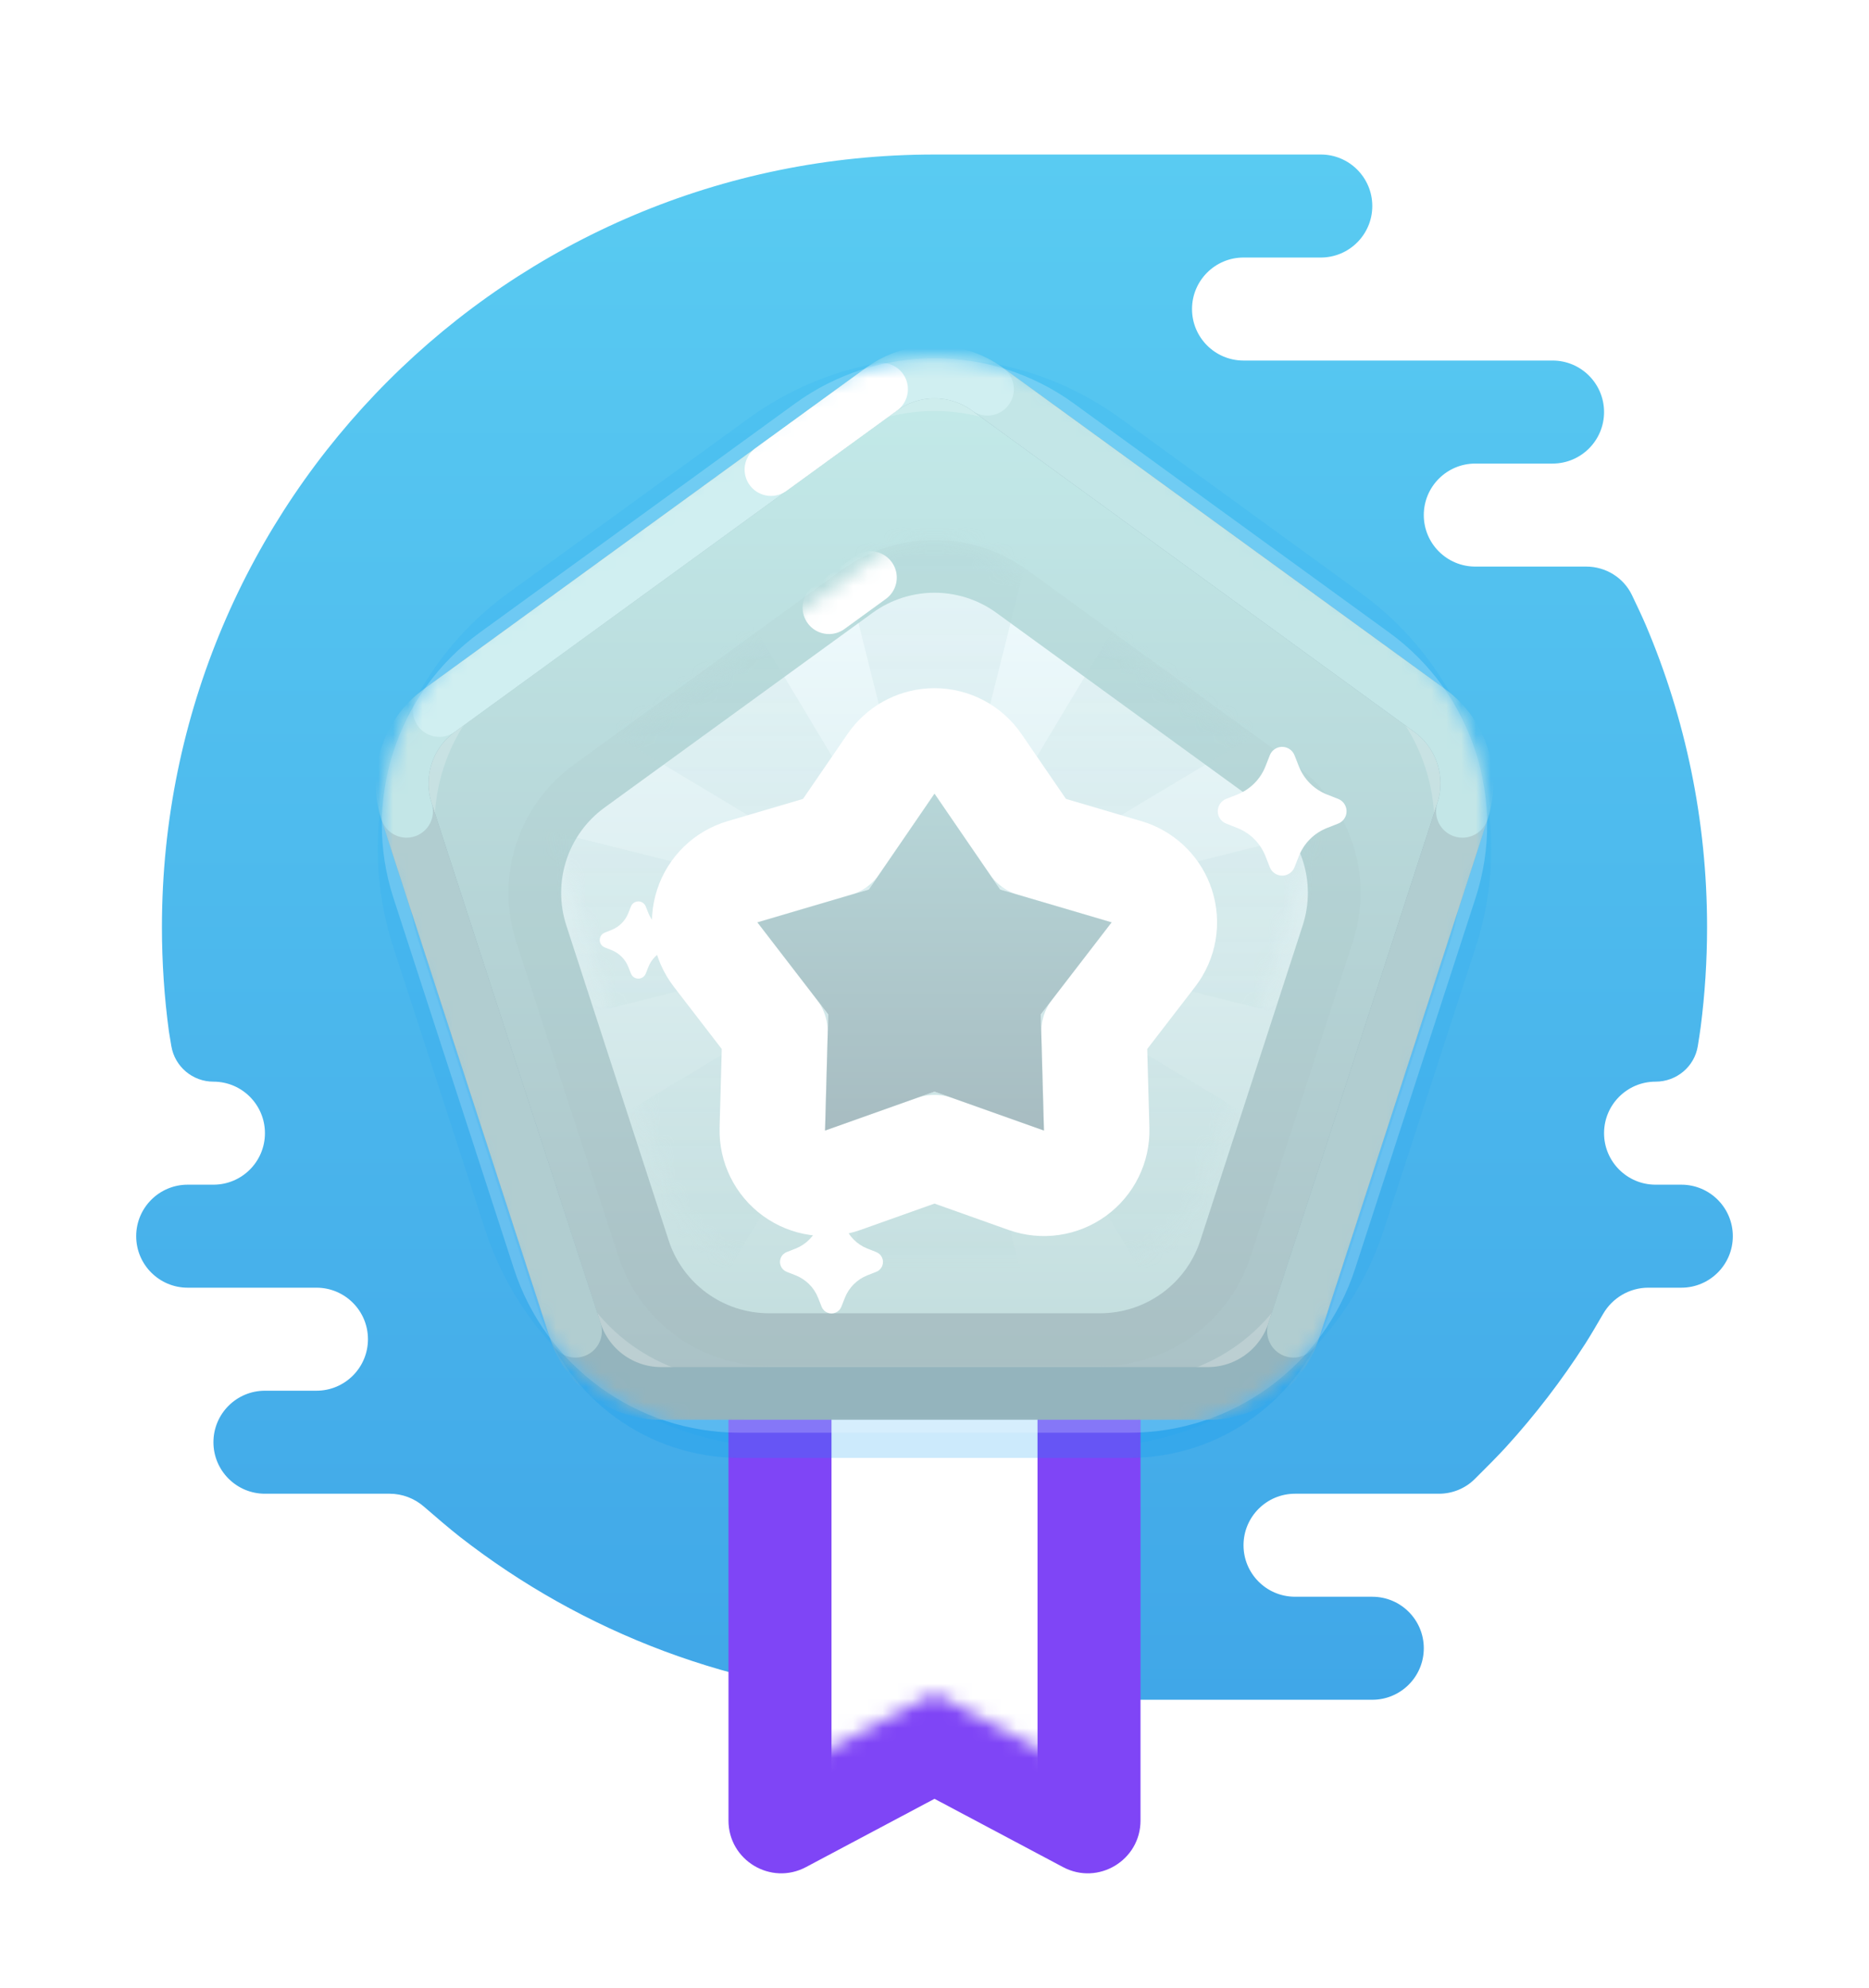 <svg width="126" height="134" viewBox="0 0 126 134" fill="none" xmlns="http://www.w3.org/2000/svg">
<path fill-rule="evenodd" clip-rule="evenodd" d="M92.514 107.639C94.432 107.639 95.986 109.193 95.986 111.111C95.986 113.029 94.432 114.583 92.514 114.583H61.264C61.06 114.583 60.86 114.566 60.666 114.532C49.511 114.04 39.269 110.039 31.014 103.607C30.343 103.084 29.331 102.217 28.581 101.565C27.94 101.007 27.12 100.694 26.27 100.694H17.861C15.944 100.694 14.389 99.14 14.389 97.222C14.389 95.304 15.944 93.75 17.861 93.75H21.333C23.251 93.75 24.806 92.195 24.806 90.278C24.806 88.36 23.251 86.805 21.333 86.805H12.653C10.735 86.805 9.181 85.251 9.181 83.333C9.181 81.415 10.735 79.861 12.653 79.861H14.389C16.307 79.861 17.861 78.306 17.861 76.389C17.861 74.471 16.307 72.916 14.389 72.916C12.985 72.916 11.784 71.904 11.551 70.52C11.466 70.017 11.398 69.612 11.387 69.53C11.077 67.231 10.917 64.884 10.917 62.5C10.917 33.735 34.235 10.416 63 10.416C71.681 10.416 80.361 10.416 89.042 10.416C90.959 10.416 92.514 11.971 92.514 13.889C92.514 15.806 90.959 17.361 89.042 17.361H83.833C81.916 17.361 80.361 18.916 80.361 20.833C80.361 22.751 81.916 24.305 83.833 24.305H104.667C106.584 24.305 108.139 25.86 108.139 27.778C108.139 29.694 106.586 31.248 104.671 31.25L99.458 31.25C97.541 31.25 95.986 32.804 95.986 34.722C95.986 36.64 97.541 38.194 99.458 38.194H106.934C108.247 38.194 109.451 38.934 110.02 40.117C110.362 40.828 110.722 41.595 110.958 42.15C113.614 48.401 115.083 55.279 115.083 62.5C115.083 64.769 114.938 67.004 114.657 69.196C114.61 69.564 114.537 70.038 114.458 70.522C114.231 71.912 113.019 72.916 111.611 72.916C109.694 72.916 108.139 74.471 108.139 76.389C108.139 78.306 109.694 79.861 111.611 79.861H113.347C115.265 79.861 116.82 81.415 116.82 83.333C116.82 85.251 115.265 86.805 113.347 86.805H111.118C109.858 86.805 108.699 87.49 108.069 88.582C107.66 89.291 107.205 90.062 106.867 90.589C106.075 91.823 105.233 93.022 104.342 94.182C103.448 95.347 102.506 96.474 101.518 97.558C100.976 98.153 100.098 99.035 99.413 99.712C98.773 100.345 97.907 100.694 97.005 100.694H87.306C85.388 100.694 83.833 102.249 83.833 104.167C83.833 106.071 85.366 107.617 87.266 107.638L92.514 107.639Z" fill="url(#paint0_linear_20036_11755)"/>
<g opacity="0.1">
<path fill-rule="evenodd" clip-rule="evenodd" d="M50.461 28.208C57.938 22.776 68.062 22.776 75.54 28.208L91.739 39.978C99.216 45.41 102.345 55.039 99.489 63.829L93.301 82.873C90.445 91.663 82.254 97.614 73.012 97.614H52.988C43.746 97.614 35.555 91.663 32.699 82.873L26.511 63.829C23.655 55.039 26.784 45.41 34.261 39.978L50.461 28.208Z" fill="#0298F3" style="mix-blend-mode:multiply"/>
</g>
<g filter="url(#filter0_d_20036_11755)">
<path fill-rule="evenodd" clip-rule="evenodd" d="M49.111 62.5H76.889V115.613C76.889 118.294 74.034 120.011 71.665 118.753L63 114.149L54.335 118.753C51.967 120.011 49.111 118.294 49.111 115.613V62.5Z" fill="#7F45F6"/>
</g>
<mask id="mask0_20036_11755" style="mask-type:luminance" maskUnits="userSpaceOnUse" x="49" y="62" width="28" height="58">
<path fill-rule="evenodd" clip-rule="evenodd" d="M49.111 62.5H76.889V115.613C76.889 118.294 74.034 120.011 71.665 118.753L63 114.149L54.335 118.753C51.967 120.011 49.111 118.294 49.111 115.613V62.5Z" fill="white"/>
</mask>
<g mask="url(#mask0_20036_11755)">
<path fill-rule="evenodd" clip-rule="evenodd" d="M56.056 90.278H69.945V121.528H56.056V90.278Z" fill="white"/>
</g>
<path style="mix-blend-mode:multiply" opacity="0.2" fill-rule="evenodd" clip-rule="evenodd" d="M54.64 32.115C59.625 28.494 66.374 28.494 71.359 32.115L92.616 47.559C97.601 51.181 99.687 57.601 97.783 63.46L89.663 88.45C87.759 94.309 82.299 98.277 76.137 98.277H49.862C43.701 98.277 38.24 94.309 36.336 88.45L28.216 63.46C26.312 57.601 28.398 51.181 33.383 47.559L54.64 32.115Z" fill="#0298F3"/>
<path fill-rule="evenodd" clip-rule="evenodd" d="M54.64 28.643C59.625 25.021 66.375 25.021 71.359 28.643L92.617 44.087C97.601 47.709 99.687 54.128 97.783 59.988L89.664 84.977C87.76 90.837 82.299 94.804 76.137 94.804H49.862C43.701 94.804 38.24 90.837 36.336 84.977L28.217 59.988C26.313 54.128 28.399 47.709 33.383 44.087L54.64 28.643Z" fill="url(#paint1_linear_20036_11755)" stroke="#FEFFFF" stroke-opacity="0.2" stroke-width="3.556"/>
<mask id="mask1_20036_11755" style="mask-type:luminance" maskUnits="userSpaceOnUse" x="25" y="24" width="76" height="73">
<path fill-rule="evenodd" clip-rule="evenodd" d="M54.64 28.643C59.625 25.021 66.375 25.021 71.359 28.643L92.617 44.087C97.601 47.709 99.687 54.128 97.783 59.988L89.664 84.977C87.76 90.837 82.299 94.804 76.137 94.804H49.862C43.701 94.804 38.24 90.837 36.336 84.977L28.217 59.988C26.313 54.128 28.399 47.709 33.383 44.087L54.64 28.643Z" fill="white" stroke="white" stroke-width="3.556"/>
</mask>
<g mask="url(#mask1_20036_11755)">
<path d="M66.571 26.237C64.442 24.69 61.558 24.69 59.428 26.237L29.616 47.897C27.486 49.444 26.595 52.187 27.408 54.691L38.795 89.738C39.609 92.241 41.942 93.936 44.575 93.936H81.425C84.057 93.936 86.39 92.241 87.204 89.738L98.591 54.691C99.405 52.187 98.513 49.444 96.384 47.897L66.571 26.237Z" stroke="#94B4BD" stroke-width="3.556" stroke-linecap="round"/>
<path d="M87.204 89.738L98.591 54.691" stroke="#B1CDD0" stroke-width="3.556" stroke-linecap="round"/>
<path d="M27.409 54.691L38.797 89.738" stroke="#B1CDD0" stroke-width="3.556" stroke-linecap="round"/>
<path d="M98.591 54.691C99.405 52.187 98.513 49.444 96.384 47.897L66.571 26.237C64.442 24.69 61.558 24.69 59.428 26.237L29.616 47.897C27.486 49.444 26.595 52.187 27.408 54.691" stroke="#C3E6E7" stroke-width="3.556" stroke-linecap="round"/>
<path opacity="0.4" d="M66.572 26.237C64.442 24.69 61.558 24.69 59.429 26.237L29.616 47.897" stroke="#E5FEFF" stroke-width="3.556" stroke-linecap="round"/>
<path d="M59.429 26.237L51.976 31.652" stroke="white" stroke-width="3.556" stroke-linecap="round"/>
</g>
<g filter="url(#filter1_d_20036_11755)">
<path fill-rule="evenodd" clip-rule="evenodd" d="M58.821 37.759C61.313 35.948 64.688 35.948 67.18 37.759L85.239 50.879C87.731 52.69 88.774 55.9 87.822 58.83L80.924 80.059C79.972 82.989 77.242 84.973 74.161 84.973H51.84C48.759 84.973 46.029 82.989 45.077 80.059L38.179 58.83C37.227 55.9 38.27 52.69 40.762 50.879L58.821 37.759Z" fill="url(#paint2_linear_20036_11755)"/>
<path d="M58.071 36.115C61.154 34.059 65.208 34.128 68.226 36.321L86.284 49.441L86.57 49.659C89.384 51.881 90.587 55.583 89.617 59.035L89.513 59.379L82.615 80.608C81.425 84.27 78.012 86.751 74.161 86.751H51.84C48.109 86.751 44.789 84.423 43.504 80.948L43.386 80.608L36.488 59.379C35.298 55.717 36.601 51.704 39.717 49.441L57.775 36.321L58.071 36.115Z" stroke="#94A0A4" stroke-opacity="0.06" stroke-width="3.556"/>
</g>
<mask id="mask2_20036_11755" style="mask-type:luminance" maskUnits="userSpaceOnUse" x="37" y="36" width="52" height="49">
<path fill-rule="evenodd" clip-rule="evenodd" d="M58.821 37.759C61.313 35.948 64.688 35.948 67.18 37.759L85.239 50.879C87.731 52.69 88.774 55.9 87.822 58.83L80.924 80.059C79.972 82.989 77.242 84.973 74.161 84.973H51.84C48.759 84.973 46.029 82.989 45.077 80.059L38.179 58.83C37.227 55.9 38.27 52.69 40.762 50.879L58.821 37.759Z" fill="white"/>
</mask>
<g mask="url(#mask2_20036_11755)">
<g style="mix-blend-mode:multiply" opacity="0.2">
<path fill-rule="evenodd" clip-rule="evenodd" d="M63 62.5L35.223 69.444V55.556L63 62.5ZM63 62.5L69.945 34.722H56.056L63 62.5ZM63 62.5L90.778 55.556V69.444L63 62.5ZM63 62.5L77.732 37.948L87.553 47.769L63 62.5ZM63 62.5L77.732 87.052L87.553 77.231L63 62.5ZM63 62.5L56.056 90.278H69.945L63 62.5ZM63 62.5L48.269 87.052L38.448 77.231L63 62.5Z" fill="url(#paint3_linear_20036_11755)"/>
<path d="M48.269 37.948L38.448 47.769L63 62.5L48.269 37.948Z" fill="url(#paint4_linear_20036_11755)"/>
</g>
<path d="M58.678 38.935C57.473 39.811 56.542 40.487 55.886 40.964" stroke="white" stroke-width="3.556" stroke-linecap="round"/>
</g>
<g filter="url(#filter2_d_20036_11755)">
<path d="M58.573 56.406L63 49.946L67.427 56.406L74.94 58.621L70.164 64.828L70.379 72.657L63 70.033L55.621 72.657L55.836 64.828L51.06 58.621L58.573 56.406Z" fill="white"/>
<path d="M63 46.391C64.173 46.391 65.27 46.969 65.933 47.937L69.644 53.352L75.945 55.21L76.153 55.278C77.179 55.651 77.982 56.477 78.321 57.523C78.683 58.638 78.473 59.86 77.758 60.789L73.752 65.993L73.934 72.559C73.966 73.731 73.418 74.844 72.469 75.533C71.52 76.222 70.292 76.4 69.188 76.007L63 73.806L56.812 76.007C55.708 76.4 54.48 76.222 53.531 75.533C52.583 74.844 52.034 73.731 52.066 72.559L52.247 65.993L48.242 60.789C47.527 59.86 47.316 58.638 47.679 57.523C48.041 56.407 48.931 55.541 50.056 55.21L56.353 53.353L60.067 47.937L60.196 47.76C60.867 46.899 61.901 46.391 63 46.391Z" stroke="white" stroke-width="7.111" stroke-linejoin="round"/>
</g>
<g filter="url(#filter3_i_20036_11755)">
<path d="M58.573 56.406L63 49.946L67.427 56.406L74.94 58.621L70.164 64.828L70.379 72.657L63 70.033L55.621 72.657L55.836 64.828L51.06 58.621L58.573 56.406Z" fill="url(#paint5_linear_20036_11755)"/>
</g>
<g filter="url(#filter4_d_20036_11755)">
<path fill-rule="evenodd" clip-rule="evenodd" d="M53.637 85.972L53.036 85.735C52.669 85.59 52.488 85.174 52.633 84.807C52.706 84.623 52.852 84.477 53.036 84.404L53.637 84.167C54.331 83.893 54.879 83.345 55.153 82.651L55.39 82.05C55.535 81.683 55.95 81.502 56.318 81.647C56.502 81.72 56.648 81.866 56.721 82.05L56.958 82.651C57.231 83.345 57.78 83.893 58.473 84.167L59.074 84.404C59.442 84.549 59.622 84.964 59.477 85.332C59.405 85.516 59.259 85.662 59.074 85.735L58.473 85.972C57.78 86.246 57.231 86.794 56.958 87.487L56.721 88.088C56.576 88.456 56.16 88.636 55.793 88.492C55.608 88.419 55.462 88.273 55.39 88.088L55.153 87.487C54.879 86.794 54.331 86.246 53.637 85.972Z" fill="white"/>
</g>
<g filter="url(#filter5_d_20036_11755)">
<path fill-rule="evenodd" clip-rule="evenodd" d="M83.415 55.816L82.664 55.52C82.205 55.338 81.979 54.819 82.16 54.359C82.251 54.129 82.434 53.946 82.664 53.855L83.415 53.559C84.282 53.217 84.968 52.532 85.31 51.665L85.606 50.914C85.787 50.454 86.307 50.228 86.766 50.41C86.997 50.501 87.179 50.683 87.27 50.914L87.566 51.665C87.908 52.532 88.594 53.217 89.46 53.559L90.212 53.855C90.671 54.037 90.897 54.556 90.716 55.016C90.625 55.246 90.442 55.429 90.212 55.52L89.46 55.816C88.594 56.157 87.908 56.843 87.566 57.71L87.27 58.461C87.089 58.921 86.569 59.146 86.11 58.965C85.879 58.874 85.697 58.692 85.606 58.461L85.31 57.71C84.968 56.843 84.282 56.157 83.415 55.816Z" fill="white"/>
</g>
<g filter="url(#filter6_d_20036_11755)">
<path fill-rule="evenodd" clip-rule="evenodd" d="M41.221 64.045L40.771 63.867C40.495 63.758 40.359 63.447 40.468 63.171C40.523 63.033 40.632 62.923 40.771 62.869L41.221 62.691C41.741 62.486 42.153 62.074 42.358 61.554L42.536 61.104C42.644 60.828 42.956 60.693 43.232 60.801C43.37 60.856 43.48 60.965 43.534 61.104L43.712 61.554C43.917 62.074 44.328 62.486 44.848 62.691L45.299 62.869C45.575 62.977 45.71 63.289 45.601 63.565C45.547 63.703 45.437 63.812 45.299 63.867L44.848 64.045C44.328 64.25 43.917 64.661 43.712 65.181L43.534 65.632C43.425 65.908 43.114 66.043 42.838 65.934C42.7 65.88 42.59 65.77 42.536 65.632L42.358 65.181C42.153 64.661 41.741 64.25 41.221 64.045Z" fill="white"/>
</g>
<defs>
<filter id="filter0_d_20036_11755" x="42" y="62.5" width="42" height="70.896" filterUnits="userSpaceOnUse" color-interpolation-filters="sRGB">
<feFlood flood-opacity="0" result="BackgroundImageFix"/>
<feColorMatrix in="SourceAlpha" type="matrix" values="0 0 0 0 0 0 0 0 0 0 0 0 0 0 0 0 0 0 127 0" result="hardAlpha"/>
<feOffset dy="7.111"/>
<feGaussianBlur stdDeviation="3.556"/>
<feColorMatrix type="matrix" values="0 0 0 0 0.333 0 0 0 0 0.79 0 0 0 0 0.82 0 0 0 0.2 0"/>
<feBlend mode="darken" in2="BackgroundImageFix" result="effect1_dropShadow_20036_11755"/>
<feBlend mode="normal" in="SourceGraphic" in2="effect1_dropShadow_20036_11755" result="shape"/>
</filter>
<filter id="filter1_d_20036_11755" x="27.163" y="29.29" width="71.674" height="69.905" filterUnits="userSpaceOnUse" color-interpolation-filters="sRGB">
<feFlood flood-opacity="0" result="BackgroundImageFix"/>
<feColorMatrix in="SourceAlpha" type="matrix" values="0 0 0 0 0 0 0 0 0 0 0 0 0 0 0 0 0 0 127 0" result="hardAlpha"/>
<feOffset dy="3.556"/>
<feGaussianBlur stdDeviation="3.556"/>
<feColorMatrix type="matrix" values="0 0 0 0 0.02 0 0 0 0 0.443 0 0 0 0 0.643 0 0 0 0.12 0"/>
<feBlend mode="normal" in2="BackgroundImageFix" result="effect1_dropShadow_20036_11755"/>
<feBlend mode="normal" in="SourceGraphic" in2="effect1_dropShadow_20036_11755" result="shape"/>
</filter>
<filter id="filter2_d_20036_11755" x="36.838" y="39.279" width="52.324" height="51.155" filterUnits="userSpaceOnUse" color-interpolation-filters="sRGB">
<feFlood flood-opacity="0" result="BackgroundImageFix"/>
<feColorMatrix in="SourceAlpha" type="matrix" values="0 0 0 0 0 0 0 0 0 0 0 0 0 0 0 0 0 0 127 0" result="hardAlpha"/>
<feOffset dy="3.556"/>
<feGaussianBlur stdDeviation="3.556"/>
<feColorMatrix type="matrix" values="0 0 0 0 0.596 0 0 0 0 0.745 0 0 0 0 0.78 0 0 0 0.5 0"/>
<feBlend mode="normal" in2="BackgroundImageFix" result="effect1_dropShadow_20036_11755"/>
<feBlend mode="normal" in="SourceGraphic" in2="effect1_dropShadow_20036_11755" result="shape"/>
</filter>
<filter id="filter3_i_20036_11755" x="51.06" y="49.946" width="23.879" height="26.266" filterUnits="userSpaceOnUse" color-interpolation-filters="sRGB">
<feFlood flood-opacity="0" result="BackgroundImageFix"/>
<feBlend mode="normal" in="SourceGraphic" in2="BackgroundImageFix" result="shape"/>
<feColorMatrix in="SourceAlpha" type="matrix" values="0 0 0 0 0 0 0 0 0 0 0 0 0 0 0 0 0 0 127 0" result="hardAlpha"/>
<feOffset dy="3.556"/>
<feGaussianBlur stdDeviation="1.778"/>
<feComposite in2="hardAlpha" operator="arithmetic" k2="-1" k3="1"/>
<feColorMatrix type="matrix" values="0 0 0 0 0.508 0 0 0 0 0.694 0 0 0 0 0.728 0 0 0 0.4 0"/>
<feBlend mode="normal" in2="shape" result="effect1_innerShadow_20036_11755"/>
</filter>
<filter id="filter4_d_20036_11755" x="45.472" y="74.486" width="21.167" height="21.167" filterUnits="userSpaceOnUse" color-interpolation-filters="sRGB">
<feFlood flood-opacity="0" result="BackgroundImageFix"/>
<feColorMatrix in="SourceAlpha" type="matrix" values="0 0 0 0 0 0 0 0 0 0 0 0 0 0 0 0 0 0 127 0" result="hardAlpha"/>
<feOffset/>
<feGaussianBlur stdDeviation="3.556"/>
<feColorMatrix type="matrix" values="0 0 0 0 0.706 0 0 0 0 0.824 0 0 0 0 0.831 0 0 0 1 0"/>
<feBlend mode="normal" in2="BackgroundImageFix" result="effect1_dropShadow_20036_11755"/>
<feBlend mode="normal" in="SourceGraphic" in2="effect1_dropShadow_20036_11755" result="shape"/>
</filter>
<filter id="filter5_d_20036_11755" x="74.987" y="43.236" width="22.903" height="22.903" filterUnits="userSpaceOnUse" color-interpolation-filters="sRGB">
<feFlood flood-opacity="0" result="BackgroundImageFix"/>
<feColorMatrix in="SourceAlpha" type="matrix" values="0 0 0 0 0 0 0 0 0 0 0 0 0 0 0 0 0 0 127 0" result="hardAlpha"/>
<feOffset/>
<feGaussianBlur stdDeviation="3.556"/>
<feColorMatrix type="matrix" values="0 0 0 0 0.706 0 0 0 0 0.824 0 0 0 0 0.831 0 0 0 1 0"/>
<feBlend mode="normal" in2="BackgroundImageFix" result="effect1_dropShadow_20036_11755"/>
<feBlend mode="normal" in="SourceGraphic" in2="effect1_dropShadow_20036_11755" result="shape"/>
</filter>
<filter id="filter6_d_20036_11755" x="33.32" y="53.653" width="19.43" height="19.431" filterUnits="userSpaceOnUse" color-interpolation-filters="sRGB">
<feFlood flood-opacity="0" result="BackgroundImageFix"/>
<feColorMatrix in="SourceAlpha" type="matrix" values="0 0 0 0 0 0 0 0 0 0 0 0 0 0 0 0 0 0 127 0" result="hardAlpha"/>
<feOffset/>
<feGaussianBlur stdDeviation="3.556"/>
<feColorMatrix type="matrix" values="0 0 0 0 0.706 0 0 0 0 0.824 0 0 0 0 0.831 0 0 0 1 0"/>
<feBlend mode="normal" in2="BackgroundImageFix" result="effect1_dropShadow_20036_11755"/>
<feBlend mode="normal" in="SourceGraphic" in2="effect1_dropShadow_20036_11755" result="shape"/>
</filter>
<linearGradient id="paint0_linear_20036_11755" x1="9.181" y1="10.416" x2="9.181" y2="114.583" gradientUnits="userSpaceOnUse">
<stop stop-color="#59CBF2"/>
<stop offset="1" stop-color="#40A7E8"/>
</linearGradient>
<linearGradient id="paint1_linear_20036_11755" x1="23.069" y1="22.569" x2="23.069" y2="102.43" gradientUnits="userSpaceOnUse">
<stop stop-color="#C4ECEB"/>
<stop offset="1" stop-color="#A7BCC1"/>
</linearGradient>
<linearGradient id="paint2_linear_20036_11755" x1="35.223" y1="34.722" x2="35.223" y2="90.278" gradientUnits="userSpaceOnUse">
<stop stop-color="#F0FBFE"/>
<stop offset="1" stop-color="#C0DCDC"/>
</linearGradient>
<linearGradient id="paint3_linear_20036_11755" x1="37.791" y1="34.722" x2="37.791" y2="85.14" gradientUnits="userSpaceOnUse">
<stop stop-color="#AFD4D6"/>
<stop offset="1" stop-color="#B9D9DB" stop-opacity="0.57"/>
</linearGradient>
<linearGradient id="paint4_linear_20036_11755" x1="37.791" y1="34.722" x2="37.791" y2="85.14" gradientUnits="userSpaceOnUse">
<stop stop-color="#AFD4D6"/>
<stop offset="1" stop-color="#B9D9DB" stop-opacity="0.57"/>
</linearGradient>
<linearGradient id="paint5_linear_20036_11755" x1="51.06" y1="49.946" x2="51.06" y2="72.657" gradientUnits="userSpaceOnUse">
<stop stop-color="#B7D6D8"/>
<stop offset="1" stop-color="#A7BCC1"/>
</linearGradient>
</defs>
</svg>
